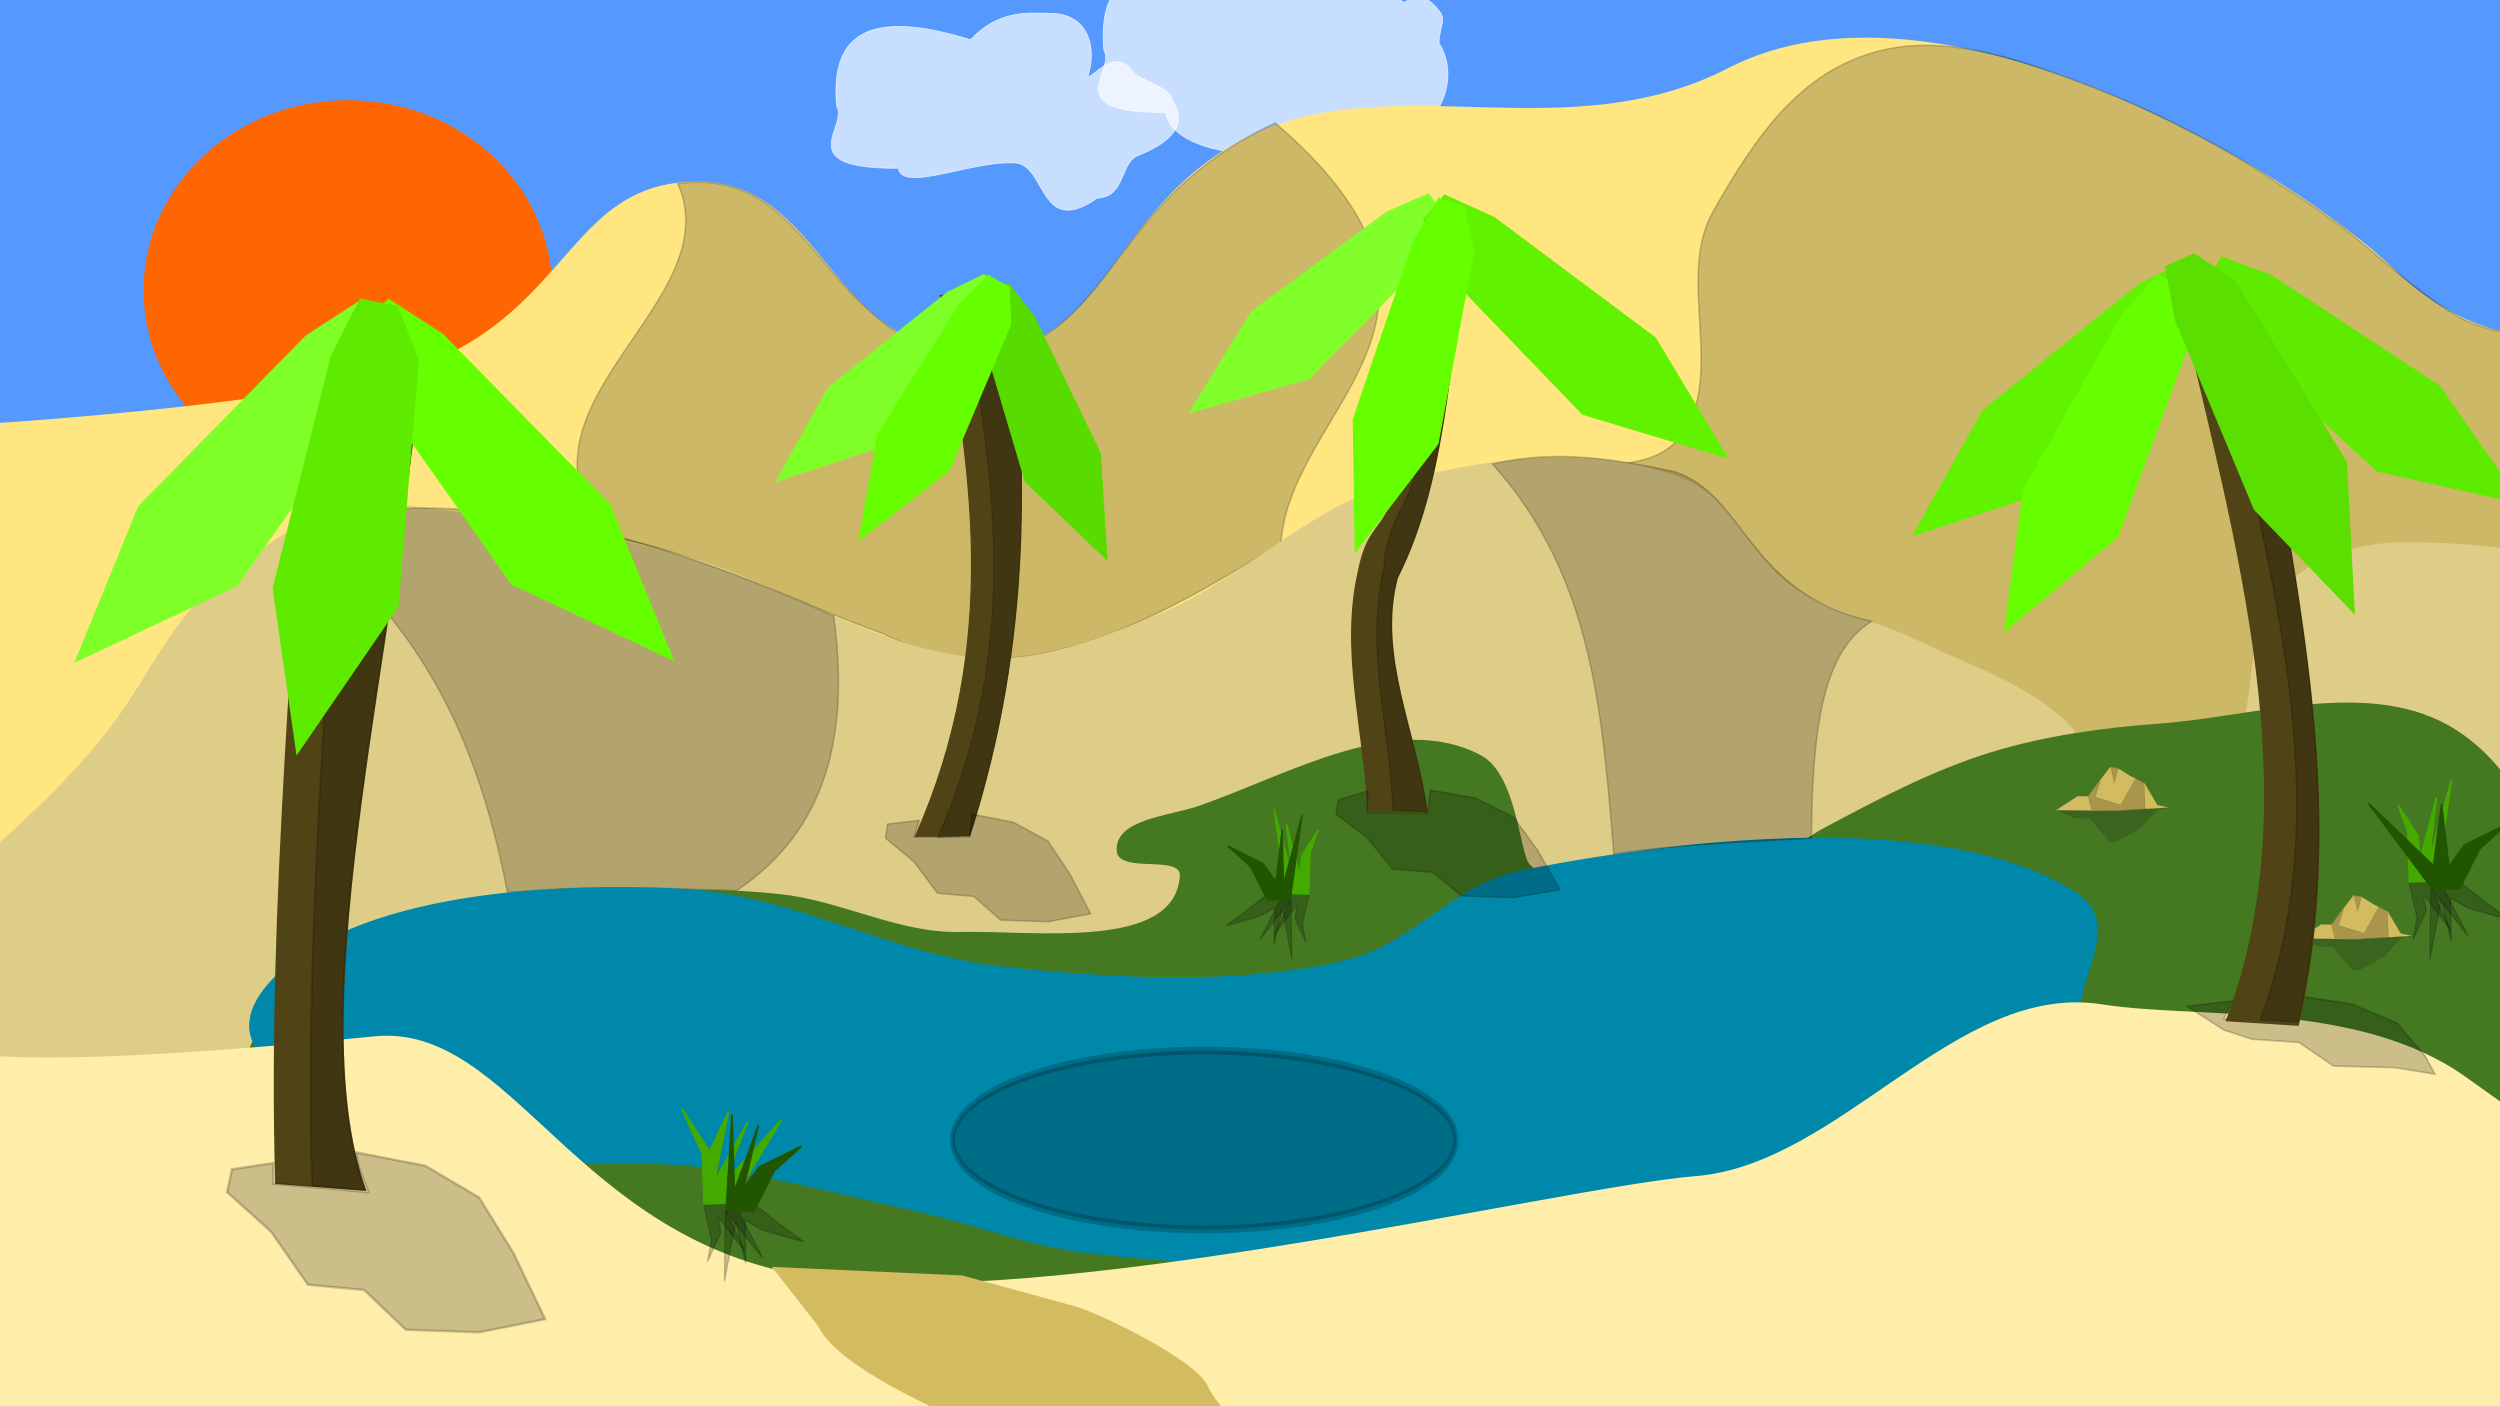 <?xml version="1.0" encoding="UTF-8" standalone="no"?>
<!-- Created with Inkscape (http://www.inkscape.org/) -->

<svg
   xmlns:dc="http://purl.org/dc/elements/1.1/"
   xmlns:cc="http://creativecommons.org/ns#"
   xmlns:rdf="http://www.w3.org/1999/02/22-rdf-syntax-ns#"
   xmlns:svg="http://www.w3.org/2000/svg"
   xmlns="http://www.w3.org/2000/svg"
   xmlns:sodipodi="http://sodipodi.sourceforge.net/DTD/sodipodi-0.dtd"
   xmlns:inkscape="http://www.inkscape.org/namespaces/inkscape"
   width="1600"
   height="900"
   id="svg2"
   version="1.1"
   inkscape:version="0.48.4 r9939"
   sodipodi:docname="desert-oasis-upgraded.svg"
   inkscape:export-filename="/home/jvhoof/Documents/Game Design/Cycle/desert-oasis-upgraded.png"
   inkscape:export-xdpi="90"
   inkscape:export-ydpi="90">
  <rect width="100%" height="100%" fill="#333333" stroke="none"/>
  <defs
     id="defs4" />
  <sodipodi:namedview
     id="base"
     pagecolor="#ffffff"
     bordercolor="#666666"
     borderopacity="1.0"
     inkscape:pageopacity="0.0"
     inkscape:pageshadow="2"
     inkscape:zoom="0.35"
     inkscape:cx="1266.2857"
     inkscape:cy="319.17409"
     inkscape:document-units="px"
     inkscape:current-layer="layer1"
     showgrid="false"
     showguides="true"
     inkscape:guide-bbox="true"
     inkscape:window-width="1600"
     inkscape:window-height="843"
     inkscape:window-x="0"
     inkscape:window-y="0"
     inkscape:window-maximized="1" />
  <g
     inkscape:label="Layer 1"
     inkscape:groupmode="layer"
     id="layer1"
     transform="translate(0,-152.362)">
    <rect
       style="fill:#5599ff;fill-opacity:1;stroke:#5599ff;stroke-width:0;stroke-miterlimit:4;stroke-opacity:0;stroke-dasharray:none;display:inline"
       id="rect3367"
       width="1682.857"
       height="450"
       x="-69.021"
       y="138.438" />
    <path
       sodipodi:type="arc"
       style="opacity:0.996;fill:#ff6600;fill-opacity:1;stroke:#ff6600;stroke-width:7;stroke-miterlimit:4;stroke-opacity:1;stroke-dasharray:none"
       id="path7437-0"
       sodipodi:cx="602.0509"
       sodipodi:cy="361.58868"
       sodipodi:rx="149.50258"
       sodipodi:ry="138.3909"
       d="m 751.553,361.589 c 0,76.431 -66.935,138.391 -149.503,138.391 -82.568,0 -149.503,-61.96 -149.503,-138.391 0,-76.431 66.935,-138.391 149.503,-138.391 82.568,0 149.503,61.96 149.503,138.391 z"
       transform="matrix(-0.855,0,0,0.858,737.441,27.959)" />
    <path
       style="opacity:0.676;fill:#ffffff;stroke:#ffffff;stroke-width:0.518px;stroke-linecap:butt;stroke-linejoin:miter;stroke-opacity:1;display:inline"
       d="m 897.951,153.846 c -17.63,-18.849 -35.26,-27.491 -52.89,-28.569 -17.63,-1.077 -35.26,-1.932 -52.89,16.822 -34.684,-10.84 -57.083,-10.883 -70.32,-2.871 -13.237,8.012 -17.312,24.078 -15.346,45.454 3.887,6.52 -3.641,16.55 -3.442,24.892 0.199,8.341 8.126,14.993 42.922,14.755 2.528,15.943 25.981,24.89 53.35,26.592 20.05,1.247 36.804,18.42 74.032,-7.503 12.259,-9.333 29.505,-4.809 41.023,-14.346 11.518,-9.538 17.307,-33.138 6.652,-48.794 -0.494,-7.712 4.443,-14.768 0.963,-19.671 -11.402,-16.063 -19.308,-7.792 -24.055,-6.76 z"
       id="path7499-8-2"
       inkscape:connector-curvature="0"
       sodipodi:nodetypes="cscscscscscsc" />
    <path
       style="fill:#ffe680;stroke:#ffe680;stroke-width:1px;stroke-linecap:butt;stroke-linejoin:miter;stroke-opacity:1"
       d="m -55.734,426.975 c 0,0 280.984,-13.429 349.487,-50.856 68.503,-37.427 78.069,-98.852 139.771,-106.287 93.014,-11.209 91.689,103.637 185.249,108.529 90.52,4.733 89.882,-94.851 181.949,-138.789 92.067,-43.937 202.086,10.199 305.829,-43.302 135.093,-69.668 361.336,66.994 424.81,128.337 109.656,105.975 218.841,-16.247 218.841,-16.247 L 1730.2,1141.219 -82.657,1128.362 z"
       id="path2993-5"
       inkscape:connector-curvature="0"
       sodipodi:nodetypes="csssssscccc" />
    <path
       style="opacity:0.2;fill:#000000;stroke:#000000;stroke-width:1px;stroke-linecap:butt;stroke-linejoin:miter;stroke-opacity:1"
       d="m 433.806,117.478 c 33.452,76.698 -112.08,139.458 -47.805,225.102 67.59,12.181 121.061,42.214 179.746,63.282 79.096,39.995 162.559,-0.769 254.079,-58.477 C 826.217,259.404 960.336,202.566 816.203,78.746 703.282,130.827 717.12,219.885 619.224,231.279 522.432,211.942 522.075,106.116 433.806,117.478 z"
       id="path9704"
       inkscape:connector-curvature="0"
       transform="translate(0,152.362)"
       sodipodi:nodetypes="ccccccc" />
    <path
       style="opacity:0.2;fill:#000000;stroke:#000000;stroke-width:1px;stroke-linecap:butt;stroke-linejoin:miter;stroke-opacity:1"
       d="m 942.646,633.567 c -15.117,-18.869 13.974,-46.632 16.162,-70.711 2.806,-30.88 -21.946,-67.619 -4.041,-92.934 23.988,-33.915 92.022,-4.948 119.198,-36.365 32.089,-37.097 -1.918,-102.764 22.223,-145.462 28.009,-49.538 58.238,-94.354 114.177,-104.811 28.103,-5.254 60.317,0.81 91.87,11.438 31.553,10.628 65.303,24.213 90.764,37.218 30.414,15.534 45.127,24.518 59.704,34.25 14.577,9.732 17.947,10.928 44.471,30.126 16.144,11.686 46.115,40.704 74.374,57.652 28.454,17.066 78.137,15.28 96.185,9.399 25.614,-8.346 51.846,-23.187 76.233,-40.122 24.387,-16.935 48.125,-30.259 72.338,-18.45 96.865,47.242 131.055,240.838 62.857,324.286 -197.547,241.721 -741.333,248.118 -936.518,4.486 z"
       id="path4203"
       inkscape:connector-curvature="0"
       sodipodi:nodetypes="ssssssssssssssss" />
    <path
       style="fill:#decd87;stroke:#decd87;stroke-width:1px;stroke-linecap:butt;stroke-linejoin:miter;stroke-opacity:1"
       d="m 75.959,611.347 c 18.273,-25.588 32.025,-54.937 54.286,-77.143 24.692,-24.63 74.286,-54.286 85.714,-60 11.429,-5.714 142.131,14.862 211.429,31.429 70.3,16.806 133.487,65.798 205.714,68.571 35.315,1.356 69.928,-12.883 102.857,-25.714 57.578,-22.435 102.969,-73.34 162.857,-88.571 58.149,-14.789 124.567,-22.961 180,0 29.864,12.37 41.804,50.449 68.572,68.571 24.024,16.265 53.903,21.611 80,34.286 32.203,15.64 68.159,26.953 94.286,51.429 24.681,23.122 20.513,83.938 54.286,85.714 29.113,1.531 40.98,-42.632 54.286,-68.571 15.823,-30.846 5.263,-74.338 28.571,-100 19.263,-21.208 48.572,-31.429 80,-31.429 31.429,0 104.073,1.88 142.857,31.429 47.103,35.887 64.904,100.714 82.857,157.143 44.267,139.138 156.539,327.331 57.143,434.286 C 1359.943,1619.618 81.024,1618.409 -209.755,1005.633 -279.337,858.997 -18.365,743.433 75.959,611.347 z"
       id="path3884"
       inkscape:connector-curvature="0"
       sodipodi:nodetypes="ssssssssssssssssssss" />
    <path
       style="opacity:0.2;fill:#000000;stroke:#000000;stroke-width:1px;stroke-linecap:butt;stroke-linejoin:miter;stroke-opacity:1"
       d="m 195.714,335.714 c 49.854,51.907 103.079,99.232 129.077,235.556 C 379.205,566.234 424.784,568.561 471.429,570 529.559,531.176 543.887,469.234 533.571,394.286 439.954,351.424 299.853,303.516 195.714,335.714 z"
       id="path10216"
       inkscape:connector-curvature="0"
       transform="translate(0,152.362)"
       sodipodi:nodetypes="ccccc" />
    <path
       style="fill:#447821;stroke:#447821;stroke-width:1px;stroke-linecap:butt;stroke-linejoin:miter;stroke-opacity:1"
       d="m 159.604,876.596 c -6.71,-24.75 -8.081,-56.569 18.183,-74.751 26.264,-18.183 64.65,-54.548 76.772,-56.569 12.122,-2.02 77.686,-16.824 117.178,-20.203 42.272,-3.617 85.081,-4.394 127.279,0 39.016,4.062 75.94,25.11 115.157,24.244 48.662,-1.075 138.289,12.208 141.421,-36.365 0.934,-14.476 -39.584,-1.68 -40.406,-16.162 -1.127,-19.854 33.753,-21.729 52.528,-28.284 57.493,-20.073 126.039,-60.915 179.807,-32.325 22.096,11.75 24.244,58.589 30.305,68.69 6.061,10.102 68.95,35.273 105.056,30.305 32.955,-4.534 55.498,-36.88 84.853,-52.528 34.575,-18.431 69.607,-37.032 107.076,-48.487 34.621,-10.585 70.971,-15.525 107.076,-18.183 63.146,-4.648 136.576,-30.087 189.909,4.041 50.485,32.305 68.465,102.585 78.792,161.624 7.585,43.368 10.594,94.899 -14.142,131.32 -47.897,70.523 -146.904,88.085 -226.274,119.198 -140.226,54.968 -286.329,104.231 -436.386,117.178 -134.063,11.566 -389.919,-38.386 -402.041,-36.365 -12.122,2.02 -220.213,-40.406 -240.416,-58.589 C 311.127,1036.2 181.162,956.119 159.604,876.596 z"
       id="path3981"
       inkscape:connector-curvature="0"
       sodipodi:nodetypes="sssssssssssssssssssssss" />
    <path
       style="fill:#0088aa;stroke:#0088aa;stroke-width:0.777px;stroke-linecap:butt;stroke-linejoin:miter;stroke-opacity:1"
       d="m 590.21,928.167 c -47.143,-10.587 -93.664,-23.029 -142.883,-29.3 -42.104,-5.365 -88.568,2.639 -128.594,-6.894 -61.853,-14.732 -141.852,-35.081 -157.171,-74.111 -9.226,-23.507 20.27,-50.322 51.438,-65.493 58.616,-28.532 144.923,-34.393 220.039,-31.023 74.616,3.348 134.941,42.084 208.608,49.982 71.301,7.644 149.388,11.912 217.181,-3.447 47.496,-10.76 68.903,-49.157 117.164,-58.599 111.682,-21.851 269.664,-36.995 351.491,13.788 36.536,22.675 -8.659,64.386 5.715,94.793 14.74,31.18 101.478,54.726 80.014,84.452 -50,69.248 -241.378,43.031 -365.779,51.706 -116.388,8.116 -236.493,13.524 -351.491,0 -37.327,-4.39 -70.093,-17.849 -105.733,-25.853 z"
       id="path3882"
       inkscape:connector-curvature="0"
       sodipodi:nodetypes="sssssssssssssss" />
    <path
       style="fill:#ffeeaa;stroke:#ffeeaa;stroke-width:1.142px;stroke-linecap:butt;stroke-linejoin:miter;stroke-opacity:1"
       d="m 1750.784,965.304 c 0,0 -104.498,-74.362 -172.996,-123.193 -68.498,-48.83 -170.99,-36.715 -232.687,-46.416 -93.007,-14.624 -166.477,102.453 -259.98,109.966 -88.098,7.079 -416.109,87.852 -567.013,64.228 C 367.204,946.265 327.478,807.363 239.473,816.198 -74.667,847.735 -46.22,814.334 -46.22,814.334 L -69.077,1131.439 1786.496,1193.745 z"
       id="path2993-4"
       inkscape:connector-curvature="0"
       sodipodi:nodetypes="cssssscccc" />
    <path
       style="fill:#504416;stroke:#504416;stroke-width:1.19px;stroke-linecap:butt;stroke-linejoin:miter;stroke-opacity:1"
       d="M 176.701,909.55 C 171.443,729.228 190.614,548.907 198.861,368.585 l 71.289,0 C 257.991,550.364 190.302,793.845 233.674,913.923 z"
       id="path3886"
       inkscape:connector-curvature="0"
       sodipodi:nodetypes="ccccc" />
    <path
       style="opacity:0.2;fill:#000000;stroke:#000000;stroke-width:1.19px;stroke-linecap:butt;stroke-linejoin:miter;stroke-opacity:1"
       d="M 199.717,911.19 C 194.458,730.868 213.808,547.868 222.055,367.546 l 48.055,1.01 C 257.952,550.336 190.262,793.817 233.635,913.895 z"
       id="path3886-5"
       inkscape:connector-curvature="0"
       sodipodi:nodetypes="ccccc" />
    <path
       style="opacity:0.2;fill:#000000;stroke:#000000;stroke-width:1.134px;stroke-linecap:butt;stroke-linejoin:miter;stroke-opacity:1"
       d="m 1399.918,796.479 23.409,15.123 18.079,5.878 29.912,2.016 22.109,15.123 39.016,1.008 25.936,4.194 -6.3,-11.583 -18.207,-21.172 -28.611,-12.098 -34.122,-5.219 -0.798,13.656 -47,1.071 4.976,-11.401 -26.586,3.024 z"
       id="path4161-0-0"
       inkscape:connector-curvature="0"
       sodipodi:nodetypes="cccccccccccccccc" />
    <path
       style="fill:#7dff27;fill-opacity:1;stroke:#7dff27;stroke-width:1px;stroke-linecap:butt;stroke-linejoin:miter;stroke-opacity:1"
       d="M 242.437,397.783 151.523,527.083 48.487,575.57 88.893,476.575 195.97,367.479 l 34.345,-22.223 18.183,16.162 z"
       id="path3888"
       inkscape:connector-curvature="0" />
    <path
       style="fill:#66ff00;stroke:#66ff00;stroke-width:1px;stroke-linecap:butt;stroke-linejoin:miter;stroke-opacity:1"
       d="m 236.651,396.701 90.914,129.3 103.036,48.487 -40.406,-98.995 -107.076,-109.096 -34.345,-22.223 -18.183,16.162 z"
       id="path3888-2"
       inkscape:connector-curvature="0" />
    <path
       style="fill:#5eeb00;fill-opacity:1;stroke:#5eeb00;stroke-width:1px;stroke-linecap:butt;stroke-linejoin:miter;stroke-opacity:1"
       d="m 267.599,383.133 -13.093,157.519 -64.398,93.916 -15.171,-105.842 37.251,-148.256 18.403,-36.535 23.858,4.756 z"
       id="path3888-1"
       inkscape:connector-curvature="0"
       inkscape:transform-center-x="46.83121"
       inkscape:transform-center-y="-52.527932" />
    <path
       style="fill:#504416;stroke:#504416;stroke-width:0.839px;stroke-linecap:butt;stroke-linejoin:miter;stroke-opacity:1"
       d="m 875.43,671.862 c -1.966,-51.454 -17.909,-102.908 -5.898,-154.363 10.855,-55.533 38.561,9.136 23.837,-228.867 l 49.831,0 c -16.306,77.836 -13.793,164.035 -48.919,233.507 -13.266,49.908 12.677,99.815 19.02,149.723 z"
       id="path3886-7"
       inkscape:connector-curvature="0"
       sodipodi:nodetypes="ccccccc" />
    <path
       style="opacity:0.2;fill:#000000;stroke:#000000;stroke-width:0.839px;stroke-linecap:butt;stroke-linejoin:miter;stroke-opacity:1"
       d="m 891.522,670.89 c -1.966,-51.454 -17.909,-102.908 -5.898,-154.363 3.279,-56.543 45.633,-34.806 23.837,-228.867 l 33.669,1.01 c -16.306,77.836 -13.793,164.035 -48.919,233.507 -13.266,49.908 12.677,99.815 19.02,149.723 z"
       id="path3886-7-7"
       inkscape:connector-curvature="0"
       sodipodi:nodetypes="ccccccc" />
    <path
       style="fill:#80ff2b;fill-opacity:1;stroke:#80ff2b;stroke-width:0.705px;stroke-linecap:butt;stroke-linejoin:miter;stroke-opacity:1"
       d="m 916.232,314.625 -78.039,79.918 -76.775,21.897 39.626,-64.607 86.773,-63.875 26.313,-11.544 10.607,13.449 z"
       id="path3888-6"
       inkscape:connector-curvature="0" />
    <path
       style="fill:#61f200;fill-opacity:1;stroke:#61f200;stroke-width:0.839px;stroke-linecap:butt;stroke-linejoin:miter;stroke-opacity:1"
       d="m 920.824,321.839 92.195,95.623 92.475,27.865 -46.063,-76.597 -103.294,-77.161 -31.568,-14.265 -13.291,15.379 z"
       id="path3888-2-1"
       inkscape:connector-curvature="0" />
    <path
       style="fill:#66ff00;stroke:#66ff00;stroke-width:0.745px;stroke-linecap:butt;stroke-linejoin:miter;stroke-opacity:1"
       d="m 943.115,313.078 -22.83,123.266 -52.906,69.149 -1.302,-84.666 38.796,-114.103 15.964,-27.411 16.151,5.583 z"
       id="path3888-1-8"
       inkscape:connector-curvature="0"
       inkscape:transform-center-x="25.029042"
       inkscape:transform-center-y="-45.873973" />
    <path
       style="fill:#504416;stroke:#504416;stroke-width:0.761px;stroke-linecap:butt;stroke-linejoin:miter;stroke-opacity:1"
       d="M 585.819,687.586 C 641.522,562.444 620.644,449.572 601.75,341.473 l 45.333,0 c 9.485,107.825 14.601,217.431 -26.5,345.865 z"
       id="path3886-8"
       inkscape:connector-curvature="0"
       sodipodi:nodetypes="ccccc" />
    <path
       style="opacity:0.2;fill:#000000;stroke:#000000;stroke-width:0.761px;stroke-linecap:butt;stroke-linejoin:miter;stroke-opacity:1"
       d="m 600.02,688.393 c 55.703,-125.142 34.825,-238.014 15.931,-346.113 l 31.191,-1.01 c 9.485,107.825 14.601,217.431 -26.5,345.865 z"
       id="path3886-8-3"
       inkscape:connector-curvature="0"
       sodipodi:nodetypes="ccccc" />
    <path
       style="fill:#7dff27;stroke:#7dff27;stroke-width:0.639px;stroke-linecap:butt;stroke-linejoin:miter;stroke-opacity:1;fill-opacity:1"
       d="m 633.273,362.473 -67.695,75.245 -68.886,22.765 33.405,-59.918 76.279,-61.087 23.446,-11.452 10.181,11.742 z"
       id="path3888-8"
       inkscape:connector-curvature="0" />
    <path
       style="fill:#58dc00;fill-opacity:1;stroke:#58dc00;stroke-width:0.639px;stroke-linecap:butt;stroke-linejoin:miter;stroke-opacity:1"
       d="m 627.427,363.54 28.74,97.049 52.392,50.186 -4.378,-68.461 -42.579,-87.96 -16.239,-20.425 -14.243,6.22 z"
       id="path3888-2-2"
       inkscape:connector-curvature="0" />
    <path
       style="fill:#66ff00;stroke:#66ff00;stroke-width:0.639px;stroke-linecap:butt;stroke-linejoin:miter;stroke-opacity:1"
       d="m 646.877,359.819 -39.393,93.601 -57.689,44.614 11.984,-67.634 52.142,-83.166 18.423,-18.671 13.469,7.623 z"
       id="path3888-1-4"
       inkscape:connector-curvature="0"
       inkscape:transform-center-x="17.137931"
       inkscape:transform-center-y="-43.499045" />
    <g
       transform="matrix(0.323,0,0,0.323,1398.691,483.252)"
       id="g7881-2-5">
      <path
         sodipodi:nodetypes="cccccccccccc"
         inkscape:connector-curvature="0"
         id="path6426-6-5-7-3"
         d="m 341.687,836.508 -115.517,-1.169 42.233,-27.482 20.616,0.078 22.176,-29.451 22.128,-28.69 14.186,2.323 25.219,15.605 27.584,13.482 25.969,44.105 20.404,4.547 z"
         style="fill:#d3bc5f;fill-opacity:1;stroke:#d3bc5f;stroke-width:0.551px;stroke-linecap:butt;stroke-linejoin:miter;stroke-opacity:1" />
      <path
         sodipodi:nodetypes="cccccccccc"
         inkscape:connector-curvature="0"
         id="path6470-1-0-3"
         d="m 353.955,824.895 -50.774,-15.539 9.941,-31.967 -23.739,30.052 6.757,26.892 47.702,1.941 58.352,-3.582 -2.199,-52.273 -16.668,-7.576 z"
         style="opacity:0.2;fill:#000000;stroke:#000000;stroke-width:1px;stroke-linecap:butt;stroke-linejoin:miter;stroke-opacity:1" />
      <path
         sodipodi:nodetypes="ccccccccccc"
         inkscape:connector-curvature="0"
         id="path7295-8-6"
         d="m 226.862,834.854 36.871,15.657 29.294,1.01 22.223,26.769 18.183,19.698 14.647,-2.525 44.447,-24.749 34.85,-37.376 20.203,-3.03 -104.046,6.566 z"
         style="opacity:0.2;fill:#1a1a1a;stroke:#1a1a1a;stroke-width:1px;stroke-linecap:butt;stroke-linejoin:miter;stroke-opacity:1" />
      <path
         style="opacity:0.2;fill:#000000;stroke:#000000;stroke-width:1px;stroke-linecap:butt;stroke-linejoin:miter;stroke-opacity:1"
         d="m 348.643,752.394 -7.489,28.783 -7.158,-31.308 z"
         id="path6468-6-2-1"
         inkscape:connector-curvature="0"
         sodipodi:nodetypes="cccc" />
    </g>
    <path
       style="fill:#504416;stroke:#504416;stroke-width:1px;stroke-linecap:butt;stroke-linejoin:miter;stroke-opacity:1"
       d="m 1425.011,805.499 c 54.364,-142.846 6.382,-304.415 -30.02,-461.957 l 45.665,1.597 c 20.318,158.129 65.73,307.784 30.15,463.251 z"
       id="path3886-2"
       inkscape:connector-curvature="0"
       sodipodi:nodetypes="ccccc" />
    <path
       style="opacity:0.2;fill:#000000;stroke:#000000;stroke-width:1px;stroke-linecap:butt;stroke-linejoin:miter;stroke-opacity:1"
       d="m 1446.38,805.005 c 54.364,-142.846 2.096,-305.844 -34.306,-463.386 l 28.493,1.597 c 20.318,158.129 65.73,307.784 30.15,463.251 z"
       id="path3886-2-9"
       inkscape:connector-curvature="0"
       sodipodi:nodetypes="ccccc" />
    <g
       id="g11361"
       transform="matrix(0.985,-0.171,0.171,0.985,-54.049,247.819)">
      <path
         inkscape:connector-curvature="0"
         id="path3888-9-9"
         d="m 1415.938,365.353 -105.02,83.16 -93.233,13.9 57.599,-70.99 112.331,-62.553 32.672,-9.6 9.951,17.803 z"
         style="fill:#61f200;fill-opacity:1;stroke:#61f200;stroke-width:0.84px;stroke-linecap:butt;stroke-linejoin:miter;stroke-opacity:1" />
      <path
         inkscape:connector-curvature="0"
         id="path3888-9"
         d="m 1413.635,369.625 -67.137,115.921 -81.611,47.172 27.5,-87.184 81.505,-99.438 26.862,-20.929 15.794,12.904 z"
         style="fill:#66ff00;stroke:#66ff00;stroke-width:0.84px;stroke-linecap:butt;stroke-linejoin:miter;stroke-opacity:1" />
      <path
         inkscape:connector-curvature="0"
         id="path3888-2-14"
         d="m 1435.847,366.425 81.703,106.158 87.073,36.108 -38.651,-82.845 -93.795,-87.941 -29.366,-17.241 -13.974,14.856 z"
         style="fill:#5eeb00;fill-opacity:1;stroke:#5eeb00;stroke-width:0.84px;stroke-linecap:butt;stroke-linejoin:miter;stroke-opacity:1" />
      <path
         inkscape:transform-center-y="-22.064824"
         inkscape:transform-center-x="56.692275"
         inkscape:connector-curvature="0"
         id="path3888-1-2"
         d="m 1448.541,337.388 50.372,126.316 -11.597,95.86 -51.478,-76.173 -29.073,-127.939 -0.38,-34.877 19.362,-4.993 z"
         style="fill:#5adf00;fill-opacity:1;stroke:#5adf00;stroke-width:0.84px;stroke-linecap:butt;stroke-linejoin:miter;stroke-opacity:1" />
    </g>
    <path
       sodipodi:type="arc"
       style="opacity:0.2;fill:#000000;fill-opacity:1;stroke:#000000;stroke-width:5;stroke-linejoin:miter;stroke-miterlimit:4;stroke-opacity:1;stroke-dasharray:none;stroke-dashoffset:0"
       id="path10265"
       sodipodi:cx="714.68292"
       sodipodi:cy="705.04059"
       sodipodi:rx="281.32748"
       sodipodi:ry="56.568542"
       d="m 996.01,705.041 c 0,31.242 -125.955,56.569 -281.327,56.569 -155.373,0 -281.327,-25.327 -281.327,-56.569 0,-31.242 125.955,-56.569 281.327,-56.569 155.373,0 281.327,25.327 281.327,56.569 z"
       transform="matrix(0.573,0,0,1.011,361.205,169.158)" />
    <path
       style="opacity:0.2;fill:#000000;stroke:#000000;stroke-width:1px;stroke-linecap:butt;stroke-linejoin:miter;stroke-opacity:1"
       d="m 566.696,688.707 18.183,15.152 15.152,20.203 23.234,2.02 17.173,15.152 30.305,1.01 27.274,-5.051 -13.132,-25.254 -14.142,-21.213 -22.223,-12.122 -26.504,-5.229 -1.59,14.756 -35.536,10e-6 3.566,-10.75 -20.352,2.357 z"
       id="path4161"
       inkscape:connector-curvature="0"
       sodipodi:nodetypes="cccccccccccccccc" />
    <path
       style="opacity:0.2;fill:#000000;stroke:#000000;stroke-width:1.045px;stroke-linecap:butt;stroke-linejoin:miter;stroke-opacity:1"
       d="m 855.026,673.305 19.855,15.142 16.546,20.19 25.37,2.019 18.752,15.142 33.092,1.01 29.783,-5.047 -14.34,-25.237 -15.443,-21.199 -24.267,-12.114 -28.941,-5.226 -1.737,14.747 -38.804,10e-6 0.585,-14.276 -18.914,5.889 z"
       id="path4161-0"
       inkscape:connector-curvature="0"
       sodipodi:nodetypes="cccccccccccccccc" />
    <path
       style="fill:#d3bc5f;stroke:#d3bc5f;stroke-width:1px;stroke-linecap:butt;stroke-linejoin:miter;stroke-opacity:1"
       d="m 762.66,1162.642 c -6.699,-24.403 -58.533,-31.584 -69.468,-54.405 -13.275,-27.704 -149.526,-66.242 -169.455,-107.874 l -28.774,-36.67 120.77,5.469 71.822,19.611 c 15.608,4.262 76.971,34.016 84.835,50.63 22.097,46.683 138.681,91.832 155.732,140.584 26.874,76.841 -5.708,172.636 -51.31,240.07 -35.248,52.123 -139.326,58.194 -187.888,18.183 -70.49,-58.079 97.915,-187.523 73.736,-275.598 z"
       id="path4375"
       inkscape:connector-curvature="0"
       sodipodi:nodetypes="sssccssssss" />
    <path
       style="opacity:0.676;fill:#ffffff;stroke:#ffffff;stroke-width:0.518px;stroke-linecap:butt;stroke-linejoin:miter;stroke-opacity:1;display:inline"
       d="m 696.177,201.708 c 6.793,-21.902 -1.788,-39.979 -22.175,-40.712 -17.651,-0.634 -35.26,-1.932 -52.889,16.822 -34.684,-10.84 -57.083,-10.883 -70.32,-2.871 -13.237,8.012 -17.312,24.078 -15.346,45.454 3.887,6.52 -3.641,16.55 -3.442,24.892 0.199,8.341 8.126,14.993 42.922,14.755 2.528,15.943 47.41,-5.11 74.778,-3.408 20.05,1.247 15.375,48.42 52.604,22.497 18.354,-0.799 14.305,-22.515 26.023,-27.204 21.969,-8.79 32.307,-20.28 21.652,-35.937 -0.494,-7.712 -21.271,-12.625 -24.751,-17.528 -11.402,-16.063 -24.308,2.208 -29.056,3.24 z"
       id="path7499"
       inkscape:connector-curvature="0"
       sodipodi:nodetypes="cscscscscscsc" />
    <path
       style="fill:#000000;stroke:#000000;stroke-width:1px;stroke-linecap:butt;stroke-linejoin:miter;stroke-opacity:1;opacity:0.2"
       d="m 1032.857,546.429 c 43.142,-6.33 84.537,-7.419 126.429,-10 0.655,-65.199 5.8,-118.891 38.571,-138.75 -80.224,-18.74 -79.849,-79.762 -125.714,-95.714 -37.219,-7.78 -75.102,-14.862 -116.964,-5 65.11,72.459 70.16,161.298 77.679,249.464 z"
       id="path10218"
       inkscape:connector-curvature="0"
       transform="translate(0,152.362)"
       sodipodi:nodetypes="cccccc" />
    <g
       transform="matrix(0.323,0,0,0.323,1242.977,401.109)"
       id="g7881-2">
      <path
         sodipodi:nodetypes="cccccccccccc"
         inkscape:connector-curvature="0"
         id="path6426-6-5-7"
         d="m 341.687,836.508 -115.517,-1.169 42.233,-27.482 20.616,0.078 22.176,-29.451 22.128,-28.69 14.186,2.323 25.219,15.605 27.584,13.482 25.969,44.105 20.404,4.547 z"
         style="fill:#d3bc5f;fill-opacity:1;stroke:#d3bc5f;stroke-width:0.551px;stroke-linecap:butt;stroke-linejoin:miter;stroke-opacity:1" />
      <path
         sodipodi:nodetypes="cccccccccc"
         inkscape:connector-curvature="0"
         id="path6470-1-0"
         d="m 353.955,824.895 -50.774,-15.539 9.941,-31.967 -23.739,30.052 6.757,26.892 47.702,1.941 58.352,-3.582 -2.199,-52.273 -16.668,-7.576 z"
         style="opacity:0.2;fill:#000000;stroke:#000000;stroke-width:1px;stroke-linecap:butt;stroke-linejoin:miter;stroke-opacity:1" />
      <path
         sodipodi:nodetypes="ccccccccccc"
         inkscape:connector-curvature="0"
         id="path7295-8"
         d="m 226.862,834.854 36.871,15.657 29.294,1.01 22.223,26.769 18.183,19.698 14.647,-2.525 44.447,-24.749 34.85,-37.376 20.203,-3.03 -104.046,6.566 z"
         style="opacity:0.2;fill:#1a1a1a;stroke:#1a1a1a;stroke-width:1px;stroke-linecap:butt;stroke-linejoin:miter;stroke-opacity:1" />
      <path
         style="opacity:0.2;fill:#000000;stroke:#000000;stroke-width:1px;stroke-linecap:butt;stroke-linejoin:miter;stroke-opacity:1"
         d="m 348.643,752.394 -7.489,28.783 -7.158,-31.308 z"
         id="path6468-6-2"
         inkscape:connector-curvature="0"
         sodipodi:nodetypes="cccc" />
    </g>
    <g
       transform="matrix(1.04,0,0,1.263,753.882,-544.541)"
       id="g9580-8-4-1">
      <path
         inkscape:connector-curvature="0"
         id="path9494-9-0-8-2"
         d="m 757.792,999.456 4.725,17.375 -2.524,11.092 8.196,-14.64 -1.751,-8.23 16.975,18.166 -11.856,-20.685 22.537,23.764 -19.894,-31.883 z"
         style="opacity:0.2;fill:#000000;stroke:#000000;stroke-width:0.831px;stroke-linecap:butt;stroke-linejoin:miter;stroke-opacity:1" />
      <path
         inkscape:connector-curvature="0"
         id="path9494-1-8-2"
         d="m 757.877,998.622 -1.019,-25.199 -5.882,-13.626 12.356,15.824 0.943,11.72 10.297,-31.692 -4.669,32.767 13.782,-41.605 -8.726,51.226 z"
         style="fill:#44aa00;stroke:#44aa00;stroke-width:0.982px;stroke-linecap:butt;stroke-linejoin:miter;stroke-opacity:1" />
      <path
         sodipodi:nodetypes="cccccccccc"
         inkscape:connector-curvature="0"
         id="path9494-4-1-9-9-0"
         d="m 787.597,998.103 16.698,10.657 14.79,9.041 -24.973,-5.843 -11.014,-4.988 0.452,21.8 -6.121,-21.194 -6.999,30.425 0.559,-35.543 z"
         style="opacity:0.2;fill:#000000;stroke:#000000;stroke-width:0.807px;stroke-linecap:butt;stroke-linejoin:miter;stroke-opacity:1" />
      <path
         sodipodi:nodetypes="cccccccccc"
         inkscape:connector-curvature="0"
         id="path9494-4-2-0-8"
         d="m 788.577,1002.311 12.505,-20.401 16.713,-12.458 -26.102,10.573 -9.514,11.006 -4.583,-31.692 -4.931,31.168 -40.013,-31.61 38.844,42.83 z"
         style="fill:#225500;stroke:#225500;stroke-width:0.982px;stroke-linecap:butt;stroke-linejoin:miter;stroke-opacity:1" />
    </g>
    <g
       transform="matrix(-0.864,0,0,1.055,1492.419,-328.939)"
       id="g9580-8-4-1-8">
      <path
         inkscape:connector-curvature="0"
         id="path9494-9-0-8-2-2"
         d="m 757.792,999.456 4.725,17.375 -2.524,11.092 8.196,-14.64 -1.751,-8.23 16.975,18.166 -11.856,-20.685 22.537,23.764 -19.894,-31.883 z"
         style="opacity:0.2;fill:#000000;stroke:#000000;stroke-width:0.831px;stroke-linecap:butt;stroke-linejoin:miter;stroke-opacity:1" />
      <path
         inkscape:connector-curvature="0"
         id="path9494-1-8-2-2"
         d="m 757.877,998.622 -1.019,-25.199 -5.882,-13.626 12.356,15.824 0.943,11.72 10.297,-31.692 -4.669,32.767 13.782,-41.605 -8.726,51.226 z"
         style="fill:#44aa00;stroke:#44aa00;stroke-width:0.982px;stroke-linecap:butt;stroke-linejoin:miter;stroke-opacity:1" />
      <path
         sodipodi:nodetypes="cccccccccc"
         inkscape:connector-curvature="0"
         id="path9494-4-1-9-9-0-6"
         d="m 787.597,998.103 16.698,10.657 14.79,9.041 -24.973,-5.843 -11.014,-4.988 0.452,21.8 -6.121,-21.194 -6.999,30.425 0.559,-35.543 z"
         style="opacity:0.2;fill:#000000;stroke:#000000;stroke-width:0.807px;stroke-linecap:butt;stroke-linejoin:miter;stroke-opacity:1" />
      <path
         sodipodi:nodetypes="cccccccccc"
         inkscape:connector-curvature="0"
         id="path9494-4-2-0-8-4"
         d="m 788.577,1002.311 12.505,-20.401 16.713,-12.458 -26.102,10.573 -9.514,11.006 -4.583,-31.692 -1.045,32.767 -13.782,-41.605 8.726,51.226 z"
         style="fill:#225500;stroke:#225500;stroke-width:0.982px;stroke-linecap:butt;stroke-linejoin:miter;stroke-opacity:1" />
    </g>
    <g
       transform="matrix(1.04,0,0,1.263,-337.622,-338.42)"
       id="g9580-8-4-1-4">
      <path
         inkscape:connector-curvature="0"
         id="path9494-9-0-8-2-7"
         d="m 757.792,999.456 4.725,17.375 -2.524,11.092 8.196,-14.64 -1.751,-8.23 16.975,18.166 -11.856,-20.685 22.537,23.764 -19.894,-31.883 z"
         style="opacity:0.2;fill:#000000;stroke:#000000;stroke-width:0.831px;stroke-linecap:butt;stroke-linejoin:miter;stroke-opacity:1" />
      <path
         inkscape:connector-curvature="0"
         id="path9494-1-8-2-5"
         d="m 757.877,998.622 -1.019,-25.199 -12.751,-23.238 17.169,21.765 11.674,-20.076 -8.675,35.468 20.602,-30.561 -14.974,31.637 35.765,-32.558 -30.71,42.18 z"
         style="fill:#44aa00;stroke:#44aa00;stroke-width:0.982px;stroke-linecap:butt;stroke-linejoin:miter;stroke-opacity:1"
         sodipodi:nodetypes="ccccccccccc" />
      <path
         sodipodi:nodetypes="cccccccccc"
         inkscape:connector-curvature="0"
         id="path9494-4-1-9-9-0-2"
         d="m 787.597,998.103 16.698,10.657 14.79,9.041 -24.973,-5.843 -11.014,-4.988 0.452,21.8 -6.121,-21.194 -6.999,30.425 0.559,-35.543 z"
         style="opacity:0.2;fill:#000000;stroke:#000000;stroke-width:0.807px;stroke-linecap:butt;stroke-linejoin:miter;stroke-opacity:1" />
      <path
         sodipodi:nodetypes="cccccccccc"
         inkscape:connector-curvature="0"
         id="path9494-4-2-0-8-1"
         d="m 788.577,1002.311 12.505,-20.401 16.713,-12.458 -26.102,10.573 -9.514,11.006 9.156,-32.257 -14.784,33.333 -1.417,-38.778 -3.639,48.399 z"
         style="fill:#225500;stroke:#225500;stroke-width:0.982px;stroke-linecap:butt;stroke-linejoin:miter;stroke-opacity:1" />
    </g>
    <path
       style="opacity:0.2;fill:#000000;stroke:#000000;stroke-width:1.612px;stroke-linecap:butt;stroke-linejoin:miter;stroke-opacity:1"
       d="m 145.36,915.351 28.186,25.39 23.488,33.853 36.015,3.385 26.62,25.39 46.977,1.693 42.279,-8.463 -20.357,-42.317 -21.922,-35.546 -34.45,-20.312 -44.478,-8.584 c 1.873,12.334 5.222,16.958 7.944,25.471 l -60.621,-5.357 -0.06,-13.223 -26.548,3.95 z"
       id="path4161-3"
       inkscape:connector-curvature="0"
       sodipodi:nodetypes="cccccccccccccccc" />
  </g>
</svg>

